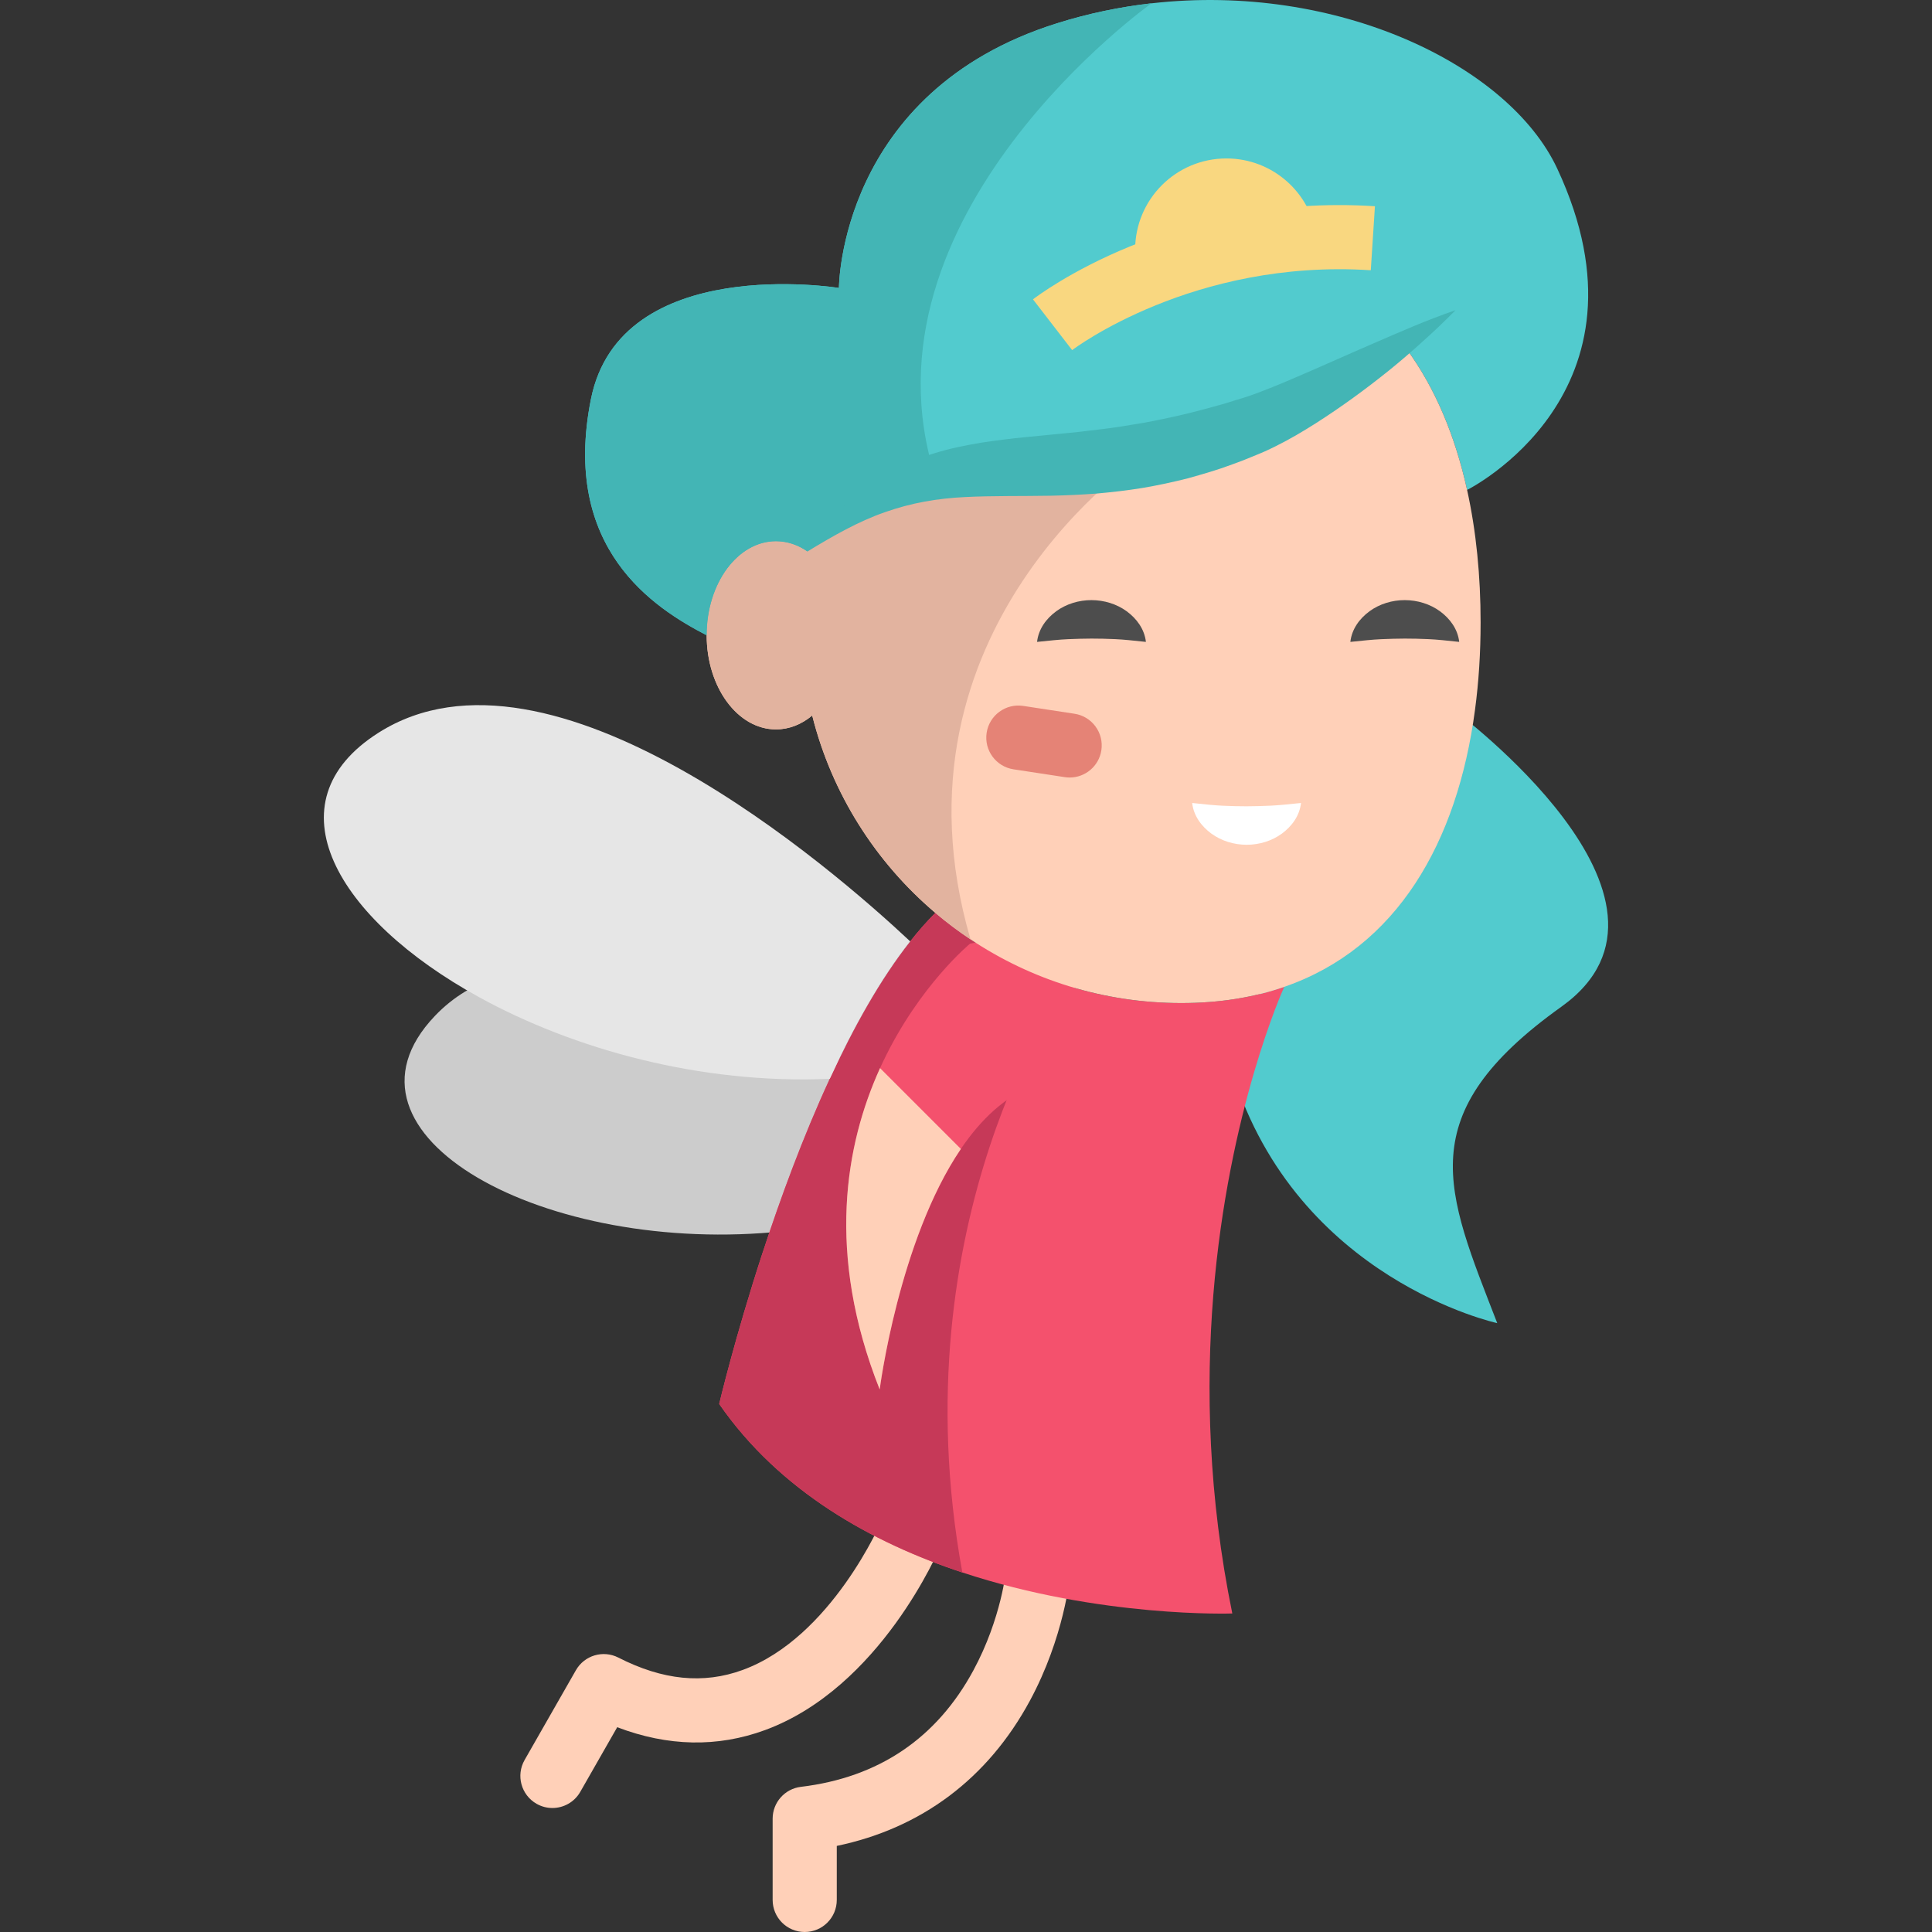 <?xml version="1.0" encoding="iso-8859-1"?>
<!-- Generator: Adobe Illustrator 19.0.0, SVG Export Plug-In . SVG Version: 6.00 Build 0)  -->
<svg version="1.1" id="Layer_1" xmlns="http://www.w3.org/2000/svg" xmlns:xlink="http://www.w3.org/1999/xlink" x="0px" y="0px"
	 viewBox="0 0 511.999 511.999" style="enable-background:new 0 0 511.999 511.999;" xml:space="preserve">
<rect x="0" y="0" width="511.999" height="511.999" fill="#333333" stroke="none"/>
<path style="fill:#52CBCE;" d="M385.226,188.108c0,0,68.215,50.357,28.555,78.685c-40.17,28.691-30.595,48.725-16.997,83.852
	c0,0-53.031-11.467-70.141-66.357c4.147-14.176,7.841-22.357,8.034-22.765C364.58,251.201,380.558,223.179,385.226,188.108z"/>
<g>
	<path style="fill:#FFD0B8;" d="M146.393,479.139c-1.43,0-2.878-0.361-4.208-1.122c-4.076-2.329-5.491-7.52-3.163-11.595
		l13.598-23.796c2.253-3.94,7.201-5.415,11.244-3.352c11.77,6.011,22.545,7.086,32.943,3.286
		c23.601-8.623,36.837-39.551,36.969-39.862c1.816-4.321,6.789-6.363,11.118-4.552c4.324,1.81,6.369,6.774,4.565,11.101
		c-0.644,1.547-16.135,38.009-46.734,49.246c-12.585,4.622-25.727,4.359-39.159-0.765l-9.787,17.126
		C152.211,477.602,149.343,479.139,146.393,479.139z"/>
	<path style="fill:#FFD0B8;" d="M213.256,511.999c-4.695,0-8.499-3.805-8.499-8.499v-21.53c0-4.301,3.215-7.925,7.486-8.438
		c20.597-2.471,35.98-12.86,45.72-30.877c7.466-13.811,8.69-26.757,8.701-26.886c0.416-4.674,4.545-8.122,9.218-7.712
		c4.675,0.416,8.129,4.543,7.713,9.218c-0.06,0.67-1.565,16.603-10.68,33.463c-11.132,20.591-28.722,33.77-51.16,38.448V503.5
		C221.755,508.194,217.951,511.999,213.256,511.999z"/>
</g>
<path style="fill:#CCCCCC;" d="M132.558,258.555c25.02,13.79,58.697,23.173,93.008,21.677c-7.127,15.399-13.11,31.762-17.779,46.04
	h-0.011c-63.116,6.731-122.561-25.507-92.544-57.02C120.094,264.119,125.997,260.686,132.558,258.555z"/>
<path style="fill:#F4516D;" d="M332.308,284.289c-8.329,28.453-18.482,81.054-5.734,143.297c0,0-34.935,1.246-71.547-10.867
	c-23.819-7.887-48.351-21.428-64.43-44.657c0,0,4.102-17.439,11.513-40.125h0.011c4.669-14.278,10.652-30.64,17.779-46.04
	c6.266-13.586,13.416-26.425,21.314-36.419c2.164-2.754,4.385-5.28,6.663-7.558c10.028,8.51,21.734,15.082,34.55,19.161
	c9.654,3.082,19.943,4.737,30.629,4.737c10.142,0,19.218-1.496,27.286-4.295C340.15,261.932,336.456,270.113,332.308,284.289z"/>
<path style="fill:#C63958;" d="M255.028,416.708v0.011c-23.819-7.887-48.351-21.428-64.43-44.657c0,0,4.102-17.439,11.513-40.125
	h0.011c4.669-14.278,10.652-30.64,17.779-46.04c6.266-13.586,13.416-26.425,21.314-36.419c2.164-2.754,4.385-5.28,6.663-7.558
	c10.028,8.51,21.734,15.082,34.55,19.161C282.428,261.082,237.918,323.008,255.028,416.708z"/>
<path style="fill:#F4516D;" d="M269.918,289.592c-28.759,15.909-36.793,78.629-36.793,78.629
	c-29.473-74.345,23.977-118.164,23.977-118.164l37.24-6.122"/>
<path style="fill:#FFD0B8;" d="M233.222,283.062c-9.172,20.182-14.402,49.074-0.097,85.159c0,0,5.059-39.482,21.515-63.74
	L233.222,283.062z"/>
<path style="fill:#52CBCE;" d="M388.796,129.842c-3.139-14.232-8.408-26.935-16-37.303l-3.263-0.102
	c-11.887,7.309-27.603,16.453-37.292,20.136c-37.79,14.357-61.915,8.623-84.385,13.802c-11.207,2.584-22.006,7.887-33.892,19.773
	c-2.493-1.734-5.326-2.708-8.329-2.708c-10.13,0-18.357,11.15-18.357,24.918c-13.96-7.229-38.606-22.923-30.674-62.583
	c7.773-38.889,65.722-29.462,65.722-29.462s0-52.011,57.79-70.141c8.351-2.629,16.748-4.351,25.042-5.292
	c49.088-5.598,94.697,16.317,107.535,43.819C440.433,104.165,388.796,129.842,388.796,129.842z"/>
<path style="fill:#FFD0B8;" d="M392.376,164.969c0,7.966-0.487,15.705-1.484,23.139c-4.669,35.071-20.646,63.093-50.549,73.416
	c-8.068,2.799-17.144,4.295-27.286,4.295c-20.657,0-39.875-6.21-55.864-16.884c-3.241-2.153-6.357-4.499-9.314-7.014
	c-15.807-13.394-27.433-31.581-32.634-52.306c-2.788,2.334-6.085,3.683-9.609,3.683c-10.13,0-18.357-11.161-18.357-24.929v-0.011
	c0-13.768,8.227-24.918,18.357-24.918c3.003,0,5.836,0.975,8.329,2.708c28.895-28.895,51.388-18.901,88.974-25.473
	c8.838-1.541,18.516-4,29.303-8.102c9.688-3.683,25.405-12.827,37.292-20.136l3.263,0.102c7.592,10.368,12.861,23.071,16,37.303
	C391.209,140.776,392.376,152.618,392.376,164.969z"/>
<path style="fill:#E2B39F;" d="M257.193,248.935c-3.241-2.153-6.357-4.499-9.314-7.014c-15.807-13.394-27.433-31.581-32.634-52.306
	c-2.788,2.334-6.085,3.683-9.609,3.683c-10.13,0-18.357-11.161-18.357-24.929v-0.011c0-13.768,8.227-24.918,18.357-24.918
	c3.003,0,5.836,0.975,8.329,2.708c28.895-28.895,51.388-18.901,88.974-25.473C302.937,120.675,233.17,166.487,257.193,248.935z"/>
<path style="fill:#E6E6E6;" d="M241.215,249.479c-7.898,9.994-15.048,22.833-21.314,36.419
	c-34.312,1.496-67.989-7.887-93.008-21.677c-37.756-20.771-55.796-51.547-26.55-70.062
	C145.975,165.264,220.773,230.317,241.215,249.479z"/>
<g>
	<path style="fill:#43B5B5;" d="M247.855,126.374c-11.207,2.584-22.006,7.887-33.892,19.773c-2.493-1.734-5.326-2.708-8.329-2.708
		c-10.13,0-18.357,11.15-18.357,24.918c-13.96-7.229-38.606-22.923-30.674-62.583c7.773-38.889,65.722-29.462,65.722-29.462
		s0-52.011,57.79-70.141c8.351-2.629,16.748-4.351,25.042-5.292C305.158,0.879,225.827,57.287,247.855,126.374z"/>
	<path style="fill:#43B5B5;" d="M385.725,82.204c-2.794,2.849-5.677,5.595-8.637,8.245c-2.95,2.667-5.949,5.276-9.033,7.756
		c-6.177,4.972-12.579,9.635-19.347,13.963c-3.402,2.147-6.87,4.229-10.674,6.102c-0.933,0.48-1.939,0.934-2.93,1.393
		c-0.951,0.424-1.884,0.795-2.833,1.185l-2.839,1.154l-2.878,1.07c-3.833,1.448-7.788,2.575-11.747,3.686
		c-3.986,1.01-8.015,1.874-12.062,2.56c-4.054,0.664-8.122,1.118-12.165,1.482c-4.054,0.298-8.062,0.488-12.024,0.567
		c-7.935,0.145-15.547-0.015-22.843,0.36c-7.305,0.347-14.276,1.551-21.224,4.015c-6.967,2.418-13.671,6.244-20.525,10.409
		c2.159-3.356,4.505-6.674,7.322-9.614c2.772-2.982,5.848-5.782,9.297-8.179c6.848-4.859,15.078-8.12,23.227-9.859
		c2.035-0.436,4.076-0.834,6.091-1.165c2.025-0.335,4.031-0.58,6.017-0.833c3.978-0.527,7.883-0.826,11.708-1.229
		c3.826-0.389,7.608-0.686,11.316-1.18c3.719-0.419,7.403-0.893,11.04-1.54c3.659-0.539,7.267-1.296,10.872-2.082
		c3.608-0.785,7.188-1.704,10.763-2.705l2.687-0.741l2.667-0.827l2.666-0.815c0.818-0.267,1.633-0.516,2.48-0.832
		c3.359-1.225,6.866-2.653,10.359-4.153c7.016-2.988,14.095-6.196,21.27-9.297C370.944,87.995,378.099,84.808,385.725,82.204z"/>
</g>
<path style="fill:#4D4D4D;" d="M303.679,170.109c-3.393-0.36-5.847-0.629-8.145-0.729c-2.272-0.101-4.267-0.151-6.278-0.147
	c-2.01,0.008-4.001,0.058-6.272,0.16c-2.295,0.102-4.749,0.365-8.151,0.715c0.382-3.419,2.444-6.188,5.084-8.125
	c2.662-1.943,6.008-2.952,9.338-2.947c3.33,0.007,6.673,1.015,9.333,2.96C301.226,163.937,303.288,166.699,303.679,170.109z"/>
<path style="fill:#FFFFFF;" d="M315.935,212.799c3.393,0.36,5.847,0.629,8.145,0.729c2.272,0.101,4.267,0.151,6.278,0.147
	c2.01-0.008,4.001-0.058,6.272-0.16c2.295-0.102,4.749-0.365,8.151-0.715c-0.382,3.419-2.444,6.188-5.084,8.126
	c-2.662,1.943-6.008,2.952-9.338,2.947c-3.33-0.007-6.673-1.015-9.333-2.96C318.387,218.971,316.326,216.209,315.935,212.799z"/>
<path style="fill:#4D4D4D;" d="M386.706,170.109c-3.393-0.36-5.847-0.629-8.145-0.729c-2.272-0.101-4.267-0.151-6.278-0.147
	c-2.01,0.008-4.001,0.058-6.272,0.16c-2.295,0.102-4.749,0.365-8.151,0.715c0.382-3.419,2.444-6.188,5.084-8.125
	c2.662-1.943,6.008-2.952,9.338-2.947c3.33,0.007,6.673,1.015,9.333,2.96C384.254,163.937,386.315,166.699,386.706,170.109z"/>
<g>
	<path style="fill:#F9D780;" d="M301.952,73.502c-0.737-2.312-1.133-4.771-1.133-7.32c0-13.36,10.833-24.193,24.193-24.193
		c12.272,0,22.414,9.144,23.966,20.997"/>
	<path style="fill:#F9D780;" d="M284.128,92.786l-10.382-13.458c1.491-1.15,37.129-28.137,90.626-24.673l-1.1,16.962
		C316.131,68.556,284.441,92.543,284.128,92.786z"/>
</g>
<path style="fill:#E58376;" d="M283.481,206.051c-0.427,0-0.86-0.032-1.295-0.099l-13.598-2.077
	c-4.64-0.708-7.825-5.045-7.117-9.684c0.708-4.64,5.054-7.824,9.685-7.118l13.598,2.077c4.64,0.708,7.825,5.045,7.117,9.684
	C291.23,203.039,287.607,206.051,283.481,206.051z"/>
<g>
</g>
<g>
</g>
<g>
</g>
<g>
</g>
<g>
</g>
<g>
</g>
<g>
</g>
<g>
</g>
<g>
</g>
<g>
</g>
<g>
</g>
<g>
</g>
<g>
</g>
<g>
</g>
<g>
</g>
</svg>
